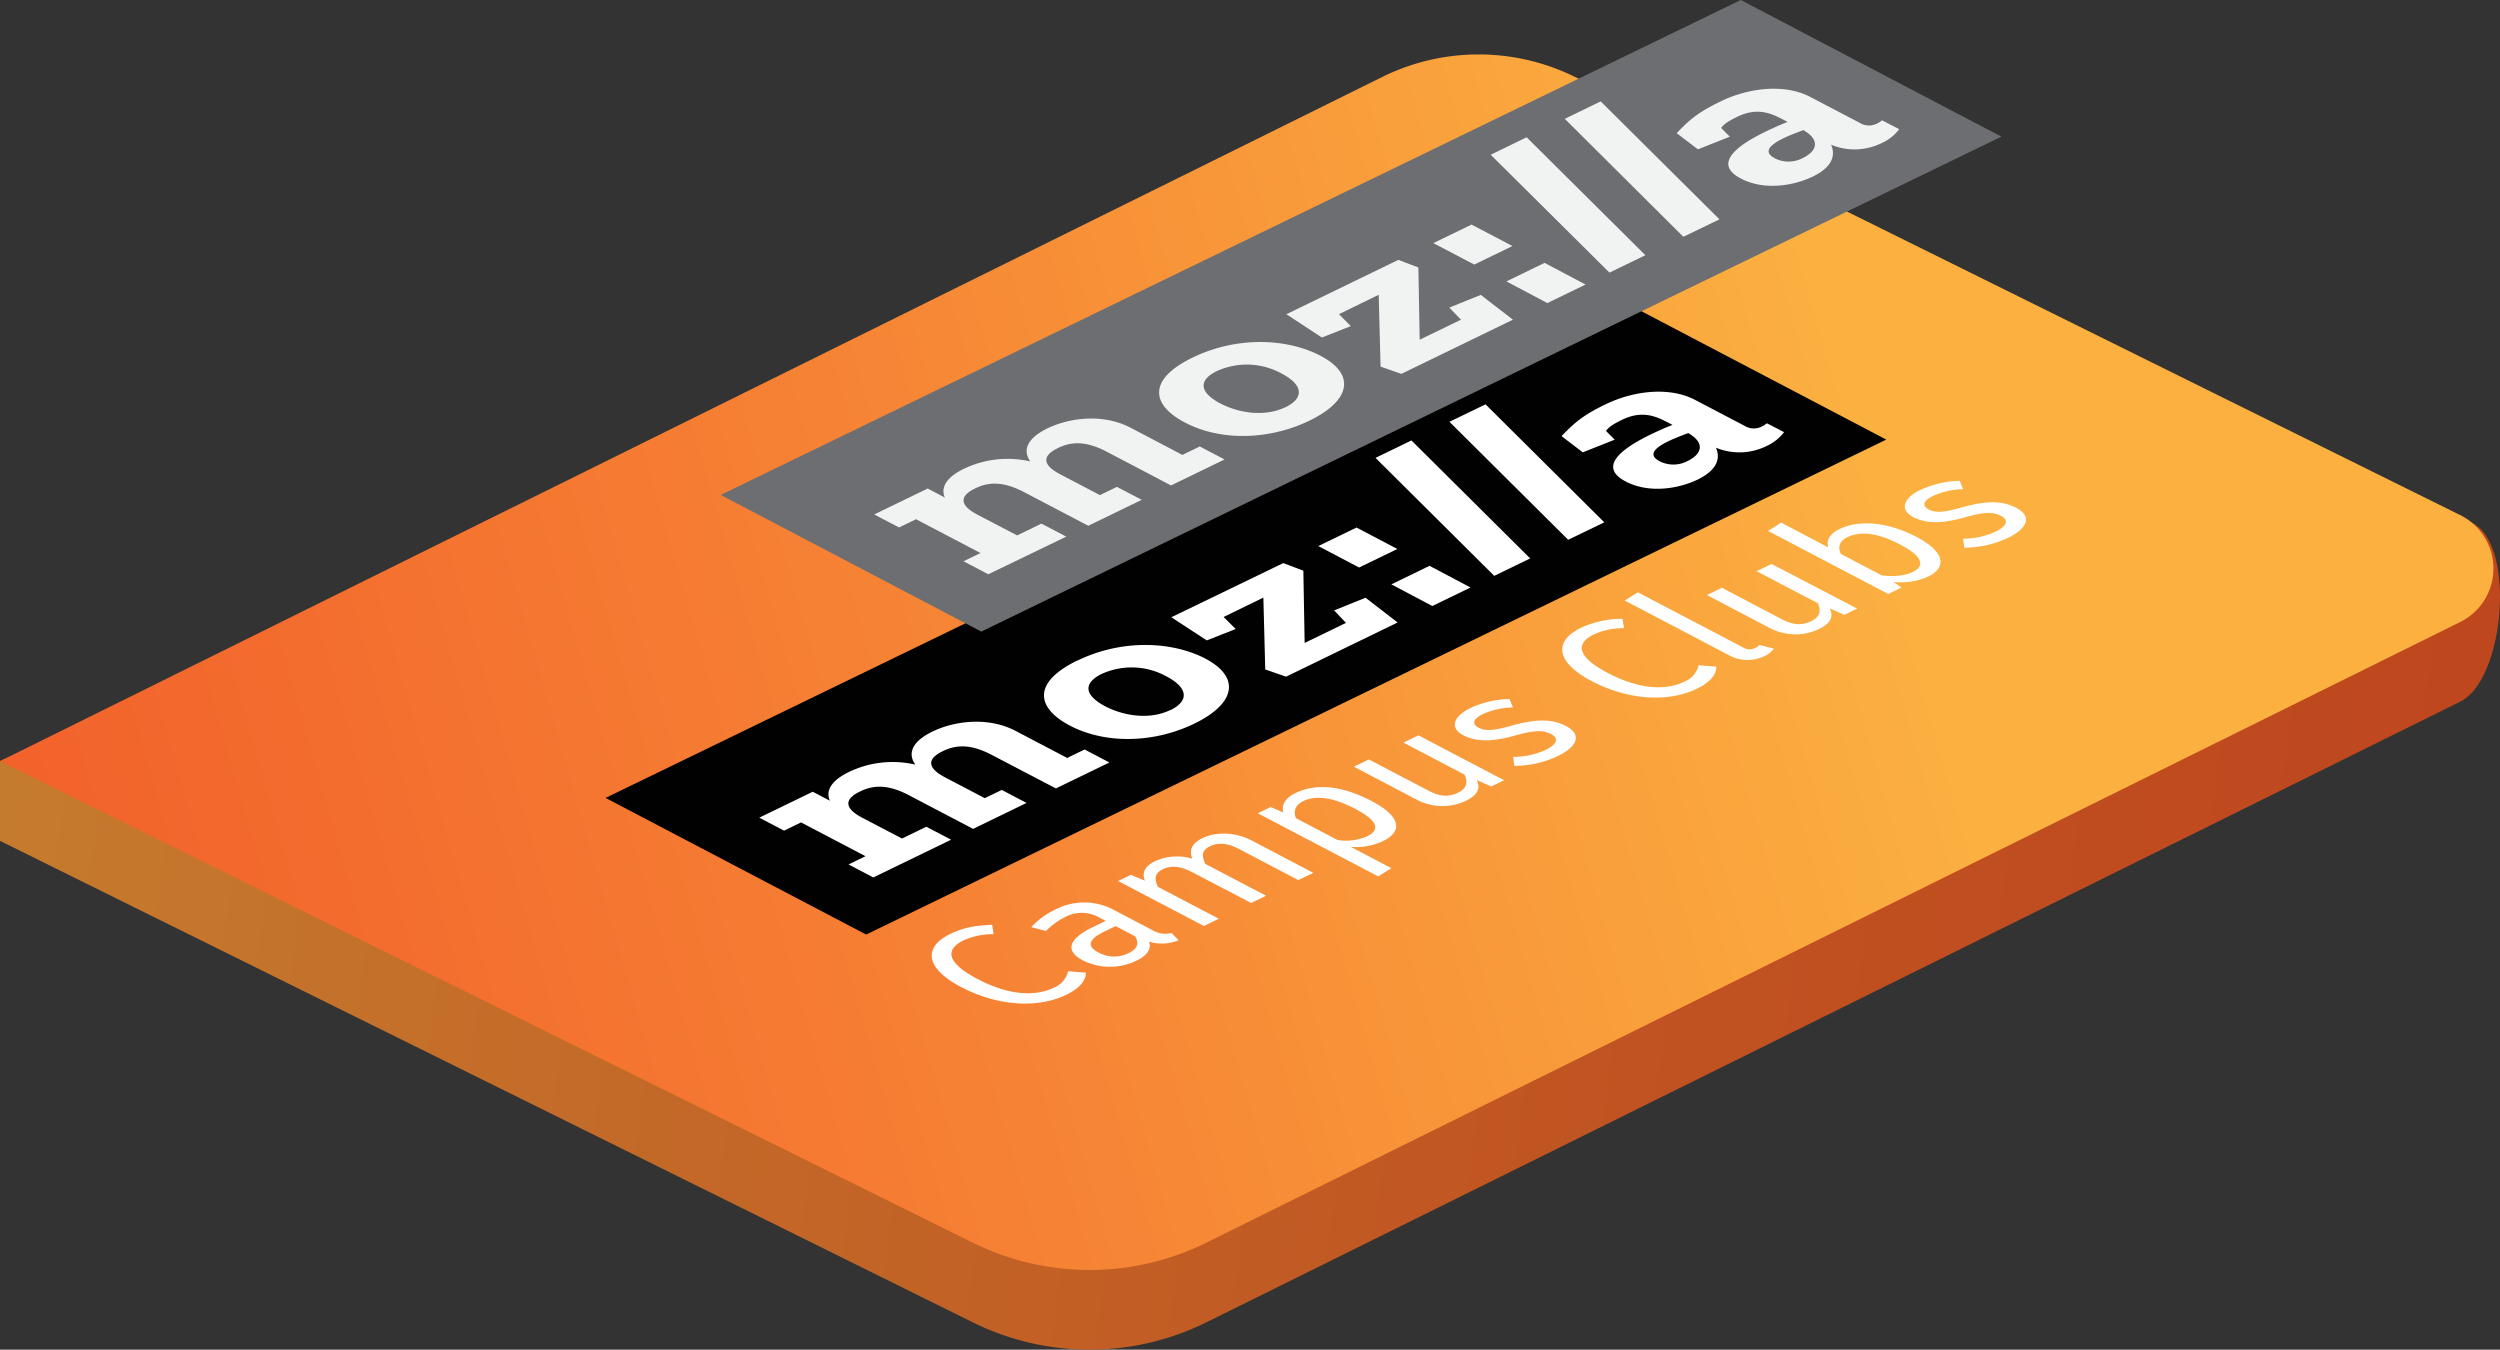 <svg xmlns="http://www.w3.org/2000/svg" xmlns:xlink="http://www.w3.org/1999/xlink" viewBox="0 0 692.18 373.68"><rect x="0" y="0" width="692.18" height="373.68" fill="#333333" stroke="none"/><defs><style>.cls-1{fill:url(#linear-gradient);}.cls-2{fill:url(#linear-gradient-2);}.cls-3{fill:#fff;}.cls-4{fill:#010101;}.cls-5{fill:#6d6e71;}.cls-6{fill:#f1f2f2;}</style><linearGradient id="linear-gradient" x1="673.83" y1="247.67" x2="-154.93" y2="141.94" gradientUnits="userSpaceOnUse"><stop offset="0" stop-color="#bf471e"/><stop offset="0.24" stop-color="#c05221"/><stop offset="0.66" stop-color="#c46f2a"/><stop offset="1" stop-color="#c78c32"/></linearGradient><linearGradient id="linear-gradient-2" x1="-71.51" y1="305.96" x2="519.65" y2="136.57" gradientUnits="userSpaceOnUse"><stop offset="0" stop-color="#f15a29"/><stop offset="0.2" stop-color="#f2652c"/><stop offset="0.55" stop-color="#f68234"/><stop offset="1" stop-color="#fbb040"/></linearGradient></defs><title>mozilla</title><g id="Layer_2" data-name="Layer 2"><g id="Layer_2-2" data-name="Layer 2"><path id="base" class="cls-1" d="M0,232.81V210.74C16.83,202.41,419.28,35.05,436.11,43.39L684.48,144.76c12.24,6.05,8.95,43.45-3.29,49.5L334,366.12a72.91,72.91,0,0,1-64.66,0Z"/><path id="top" class="cls-2" d="M0,210.74,382.68,21.32a60.24,60.24,0,0,1,53.43,0L681.19,142.63a16.5,16.5,0,0,1,0,29.57L334,344.06a72.91,72.91,0,0,1-64.66,0Z"/><g id="text4190"><path id="path4271" class="cls-3" d="M263,258.63c-7,3.42-7.36,9.17,3.14,14.67s21.54,5.79,29.07,2.13c4.2-2,5.51-4.4,5.42-6.13l-4.91-.39a6.46,6.46,0,0,1-4,4.57c-4.82,2.34-12.08,2.31-21-2.39-9.37-4.91-8.6-8.47-3.91-10.74a20,20,0,0,1,8.29-1.71l-.4-2.58C270.18,256.23,266.89,256.73,263,258.63Z"/><path id="path4273" class="cls-3" d="M292.12,251.86a21.51,21.51,0,0,0-6.59,4.83l4.06,1.08a19.57,19.57,0,0,1,5.14-3.77,9.77,9.77,0,0,1,9.65.05l1.75.92-3.65,1.77c-6.63,3.22-7.72,6.52-2.63,9.19a16.85,16.85,0,0,0,14.74.08c2.89-1.4,4.33-3.19,3.53-5.3a12.07,12.07,0,0,0,8.2-.39l-1.94-2a6.87,6.87,0,0,1-5.18-.72l-10.85-5.69A17.3,17.3,0,0,0,292.12,251.86Zm16.76,4.55,5.45,2.86c1.13,2,.54,3.47-1.9,4.65a9,9,0,0,1-8.38-.25c-3.25-1.7-2.66-3.63,1.72-5.75Z"/><path id="path4275" class="cls-3" d="M313.13,242.21l-3.56,1.72,23.74,12.45,4.15-2-16.85-8.83c-.94-2.09-1.17-3.67,1.41-4.92,1.8-.87,4.37-1.07,7.93.79L346.39,250l4.15-2-16.85-8.83c-.9-2.11-1.17-3.66,1.41-4.91,1.8-.88,4.37-1.08,7.93.79l16.44,8.62,4.15-2-17-8.93c-4.46-2.34-9.82-2.56-13.7-.68-3.2,1.56-3.66,3.51-2.8,5.68a14.94,14.94,0,0,0-10.28.67c-3.11,1.51-3.66,3.41-2.85,5.43Z"/><path id="path4277" class="cls-3" d="M351.81,223.44l-3.57,1.73,33.34,17.48,3.65-2.27L374,234.47a17.63,17.63,0,0,0,8.93-1.6c6.13-3,4.11-7.27-3.1-11.05-7.47-3.92-14.87-5.29-21.18-2.23-2.71,1.31-4,3.25-3.3,5.37Zm7,3.09c-.63-1.6-.5-3.49,2-4.71,3.56-1.73,8.3-1.07,14.47,2.16s7,5.76,3.19,7.6a14.81,14.81,0,0,1-8.12,1Z"/><path id="path4279" class="cls-3" d="M405.5,214.49c.94,1.95.71,3.79-1.86,5s-4.87,1.13-8.11-.57L379,210.27l-4.15,2,17,8.93a15.35,15.35,0,0,0,13.88.59c3.39-1.64,4.24-3.42,3.17-5.81l4,1.78,3.56-1.73L392.71,203.6l-4.15,2Z"/><path id="path4281" class="cls-3" d="M407.19,196c-4.92,2.39-5.82,5.6-2.08,7.56,3.38,1.77,7.61,1.95,14.11.16,5.81-1.59,7.89-1.69,10.36-.39,2.08,1.09,1.49,2.78-1.62,4.29a21.63,21.63,0,0,1-9,1.94l.32,2.49a28.51,28.51,0,0,0,12.08-2.73c4.83-2.34,7.13-5.73,2.17-8.33-4.14-2.17-9-1.81-15.28,0-4.82,1.34-7,1.48-8.92.46s-1.44-2.43,1.26-3.75a21.66,21.66,0,0,1,8.3-1.84l-.94-2.32A27,27,0,0,0,407.19,196Z"/><path id="path4283" class="cls-3" d="M437.58,173.91c-7,3.42-7.36,9.17,3.13,14.67s21.54,5.79,29.07,2.13c4.2-2,5.51-4.4,5.42-6.13l-4.91-.39a6.44,6.44,0,0,1-4,4.57c-4.83,2.34-12.09,2.31-21.05-2.39-9.37-4.91-8.6-8.47-3.91-10.75a20.07,20.07,0,0,1,8.3-1.7l-.41-2.58a26.56,26.56,0,0,0-11.67,2.57Z"/><path id="path4285" class="cls-3" d="M453.48,164l-3.65,2.27,28.6,15a10.79,10.79,0,0,0,10,.44,6.92,6.92,0,0,0,2.71-2.13l-4-1a4,4,0,0,1-1.27.89,3.51,3.51,0,0,1-3.38-.27Z"/><path id="path4287" class="cls-3" d="M503.29,167c.94,2,.71,3.79-1.86,5s-4.87,1.14-8.11-.56l-16.58-8.7-4.15,2,17,8.93a15.38,15.38,0,0,0,13.88.58c3.39-1.64,4.24-3.42,3.17-5.81l4,1.79,3.56-1.73L490.5,156.15l-4.15,2Z"/><path id="path4289" class="cls-3" d="M493.17,144.71,489.52,147l33.29,17.46,3.65-1.78-2.2-1.56a18.79,18.79,0,0,0,9.47-1.41c5.77-2.8,4.33-7.16-3.1-11.05-7.93-4.16-15.86-4.81-21.23-2.21-2.89,1.4-3.79,3.16-3.21,5.1Zm16.49,8.64c-.67-1.58-.76-3.36,1.86-4.63,3.33-1.61,7.89-1.46,14.64,2.08,6.49,3.41,6.76,6,3.28,7.64-2.12,1-5.32,1.27-8.43.87Z"/><path id="path4291" class="cls-3" d="M531.76,135.58c-4.91,2.39-5.82,5.6-2.08,7.56,3.38,1.77,7.61,2,14.11.16,5.82-1.6,7.89-1.69,10.37-.39,2.07,1.08,1.48,2.78-1.63,4.29a21.59,21.59,0,0,1-9,1.94l.32,2.49A28.51,28.51,0,0,0,556,148.9c4.83-2.34,7.13-5.73,2.18-8.33-4.15-2.17-9-1.81-15.29,0-4.82,1.34-7,1.48-8.92.46s-1.44-2.44,1.27-3.75a21.42,21.42,0,0,1,8.29-1.84l-.94-2.32a27,27,0,0,0-10.78,2.5Z"/></g><g id="g3975"><polygon id="rect3971" class="cls-4" points="167.66 220.92 450.1 83.88 522.25 121.71 239.81 258.75 167.66 220.92"/><path id="path3973" class="cls-3" d="M489.2,117.19a5.78,5.78,0,0,1-1.27.83,4.85,4.85,0,0,1-4.87-.1l-13.72-7.19c-7.2-3.78-17.13-2.5-24.73,1.18-5.8,2.82-8.29,4.67-12.26,8.84l5.88,4.49,8.84-3.51-2.42-2.42c.89-1.21,2.38-2.08,4.5-3.1,5.72-2.78,9.65-.8,12.87.88l1.05.55c-2,.77-4.12,1.72-6.08,2.67-8.07,3.92-14.64,8.94-6.87,13,6.58,3.45,14.83,1.93,19.92-.54,5.72-2.78,6.25-6.14,5.06-8.81a17,17,0,0,0,14-.46,12.64,12.64,0,0,0,4.86-3.85Zm-21.89,10.42a8.4,8.4,0,0,1-7.8.1c-3.43-1.8-1.2-3.8,2.4-5.54,1.64-.8,3.66-1.56,5.51-2.26C472.44,122.79,470.91,125.86,467.31,127.61Zm-56-15.66,32.87,32.67-10,4.83-32.87-32.67Zm-20.52,10,32.87,32.66-9.94,4.83-32.88-32.67ZM365,151.19l10.58-5.13L386.88,152l-10.58,5.13Zm20.23,10.6,10.57-5.13,11.35,6-10.58,5.13ZM369.39,169l8.69-3.51,8.87,6.86-30.87,15-5.77-2-.52-19.89-11,5.36,3.33,3.33-8,3.16-9.81-6.41,31-15,5.55,2.11.36,20,11.44-5.55Zm-71.06,13.85c-12.7,6.16-11.34,13.21-2.1,18.05,10.08,5.28,23.55,4.75,34.43-.54,11.29-5.47,13.06-12.76,3-18.05C324.83,177.73,311,176.74,298.33,182.89Zm25.72,13.73c-5.48,2.66-12.51,1.83-18-1-5.95-3.12-6.17-6.47-1-9a20,20,0,0,1,17.85.66C329,190.42,329.3,194.07,324.05,196.62ZM295.6,209.79l4.7-2.28,6.86,3.6-14.81,7.18L274.57,209c-5.46-2.86-9.59-3-13.58-1-4.86,2.35-3.74,4.92.67,7.23l11,5.76,4.7-2.28,6.86,3.6-14.8,7.18-17.77-9.32c-5.47-2.87-9.59-3-13.59-1-4.86,2.36-3.74,4.92.67,7.24l11,5.75,6.74-3.26,6.86,3.59-21.54,10.45-6.86-3.6,4.7-2.28-17.85-9.36-4.7,2.28-6.86-3.59,14.8-7.18,4.75,2.49c-1.24-2.79.42-5.64,5.35-8a27.91,27.91,0,0,1,18.31-2c-2.24-3.15-.83-6.45,4.73-9.14,6.34-3.08,15.58-4.1,23.06-.18l14.43,7.57Z"/></g><polygon id="rect3971-2" data-name="rect3971" class="cls-5" points="199.54 137.03 481.97 0 554.12 37.83 271.69 174.87 199.54 137.03"/><path id="path3973-2" data-name="path3973" class="cls-6" d="M521.08,33.31a6.17,6.17,0,0,1-1.27.83,4.83,4.83,0,0,1-4.87-.11l-13.72-7.19c-7.2-3.77-17.13-2.49-24.73,1.19-5.81,2.82-8.3,4.66-12.26,8.84l5.88,4.48,8.83-3.51-2.41-2.42c.88-1.2,2.38-2.07,4.5-3.1,5.72-2.77,9.65-.8,12.87.89l1.05.55c-2,.76-4.12,1.72-6.09,2.67-8.06,3.91-14.63,8.94-6.86,13,6.57,3.45,14.82,1.93,19.92-.55,5.72-2.77,6.24-6.13,5.06-8.81a16.92,16.92,0,0,0,14-.46,12.46,12.46,0,0,0,4.86-3.85ZM499.19,43.73a8.43,8.43,0,0,1-7.8.1c-3.43-1.8-1.2-3.8,2.4-5.55,1.63-.79,3.66-1.56,5.51-2.25C504.32,38.9,502.79,42,499.19,43.73Zm-56-15.66,32.88,32.66-10,4.83L433.25,32.9ZM422.68,38l32.88,32.66-9.94,4.82L412.74,42.85ZM396.85,67.31l10.58-5.13,11.33,5.94-10.58,5.13Zm20.23,10.6,10.57-5.13,11.34,6-10.57,5.13Zm-15.81,7.25L410,81.65l8.88,6.86-30.87,15-5.77-2-.52-19.89-11,5.36L374,90.29l-8,3.16L356.16,87l31-15.05,5.55,2.11.36,20,11.43-5.55ZM330.2,99c-12.69,6.16-11.33,13.2-2.09,18,10.08,5.29,23.54,4.75,34.43-.53,11.29-5.47,13.06-12.77,3-18C356.7,93.84,342.88,92.86,330.2,99Zm25.73,13.73c-5.48,2.66-12.51,1.82-18-1-5.95-3.12-6.17-6.47-1-9a20,20,0,0,1,17.85.66C360.84,106.53,361.18,110.19,355.93,112.74Zm-28.45,13.17,4.7-2.29,6.86,3.6-14.81,7.19-17.78-9.32c-5.46-2.86-9.59-3-13.58-1-4.86,2.36-3.75,4.93.67,7.24l11,5.76,4.71-2.28,6.86,3.59-14.8,7.18-17.77-9.32c-5.47-2.86-9.59-3-13.59-1-4.86,2.35-3.74,4.92.67,7.24l11,5.75,6.73-3.27,6.87,3.6L273.63,159l-6.86-3.6,4.7-2.28-17.85-9.36-4.7,2.28-6.87-3.6,14.8-7.18,4.76,2.5c-1.24-2.79.42-5.64,5.34-8a28,28,0,0,1,18.32-2c-2.24-3.15-.83-6.45,4.73-9.15,6.34-3.07,15.58-4.09,23.06-.17l14.43,7.57Z"/></g></g></svg>